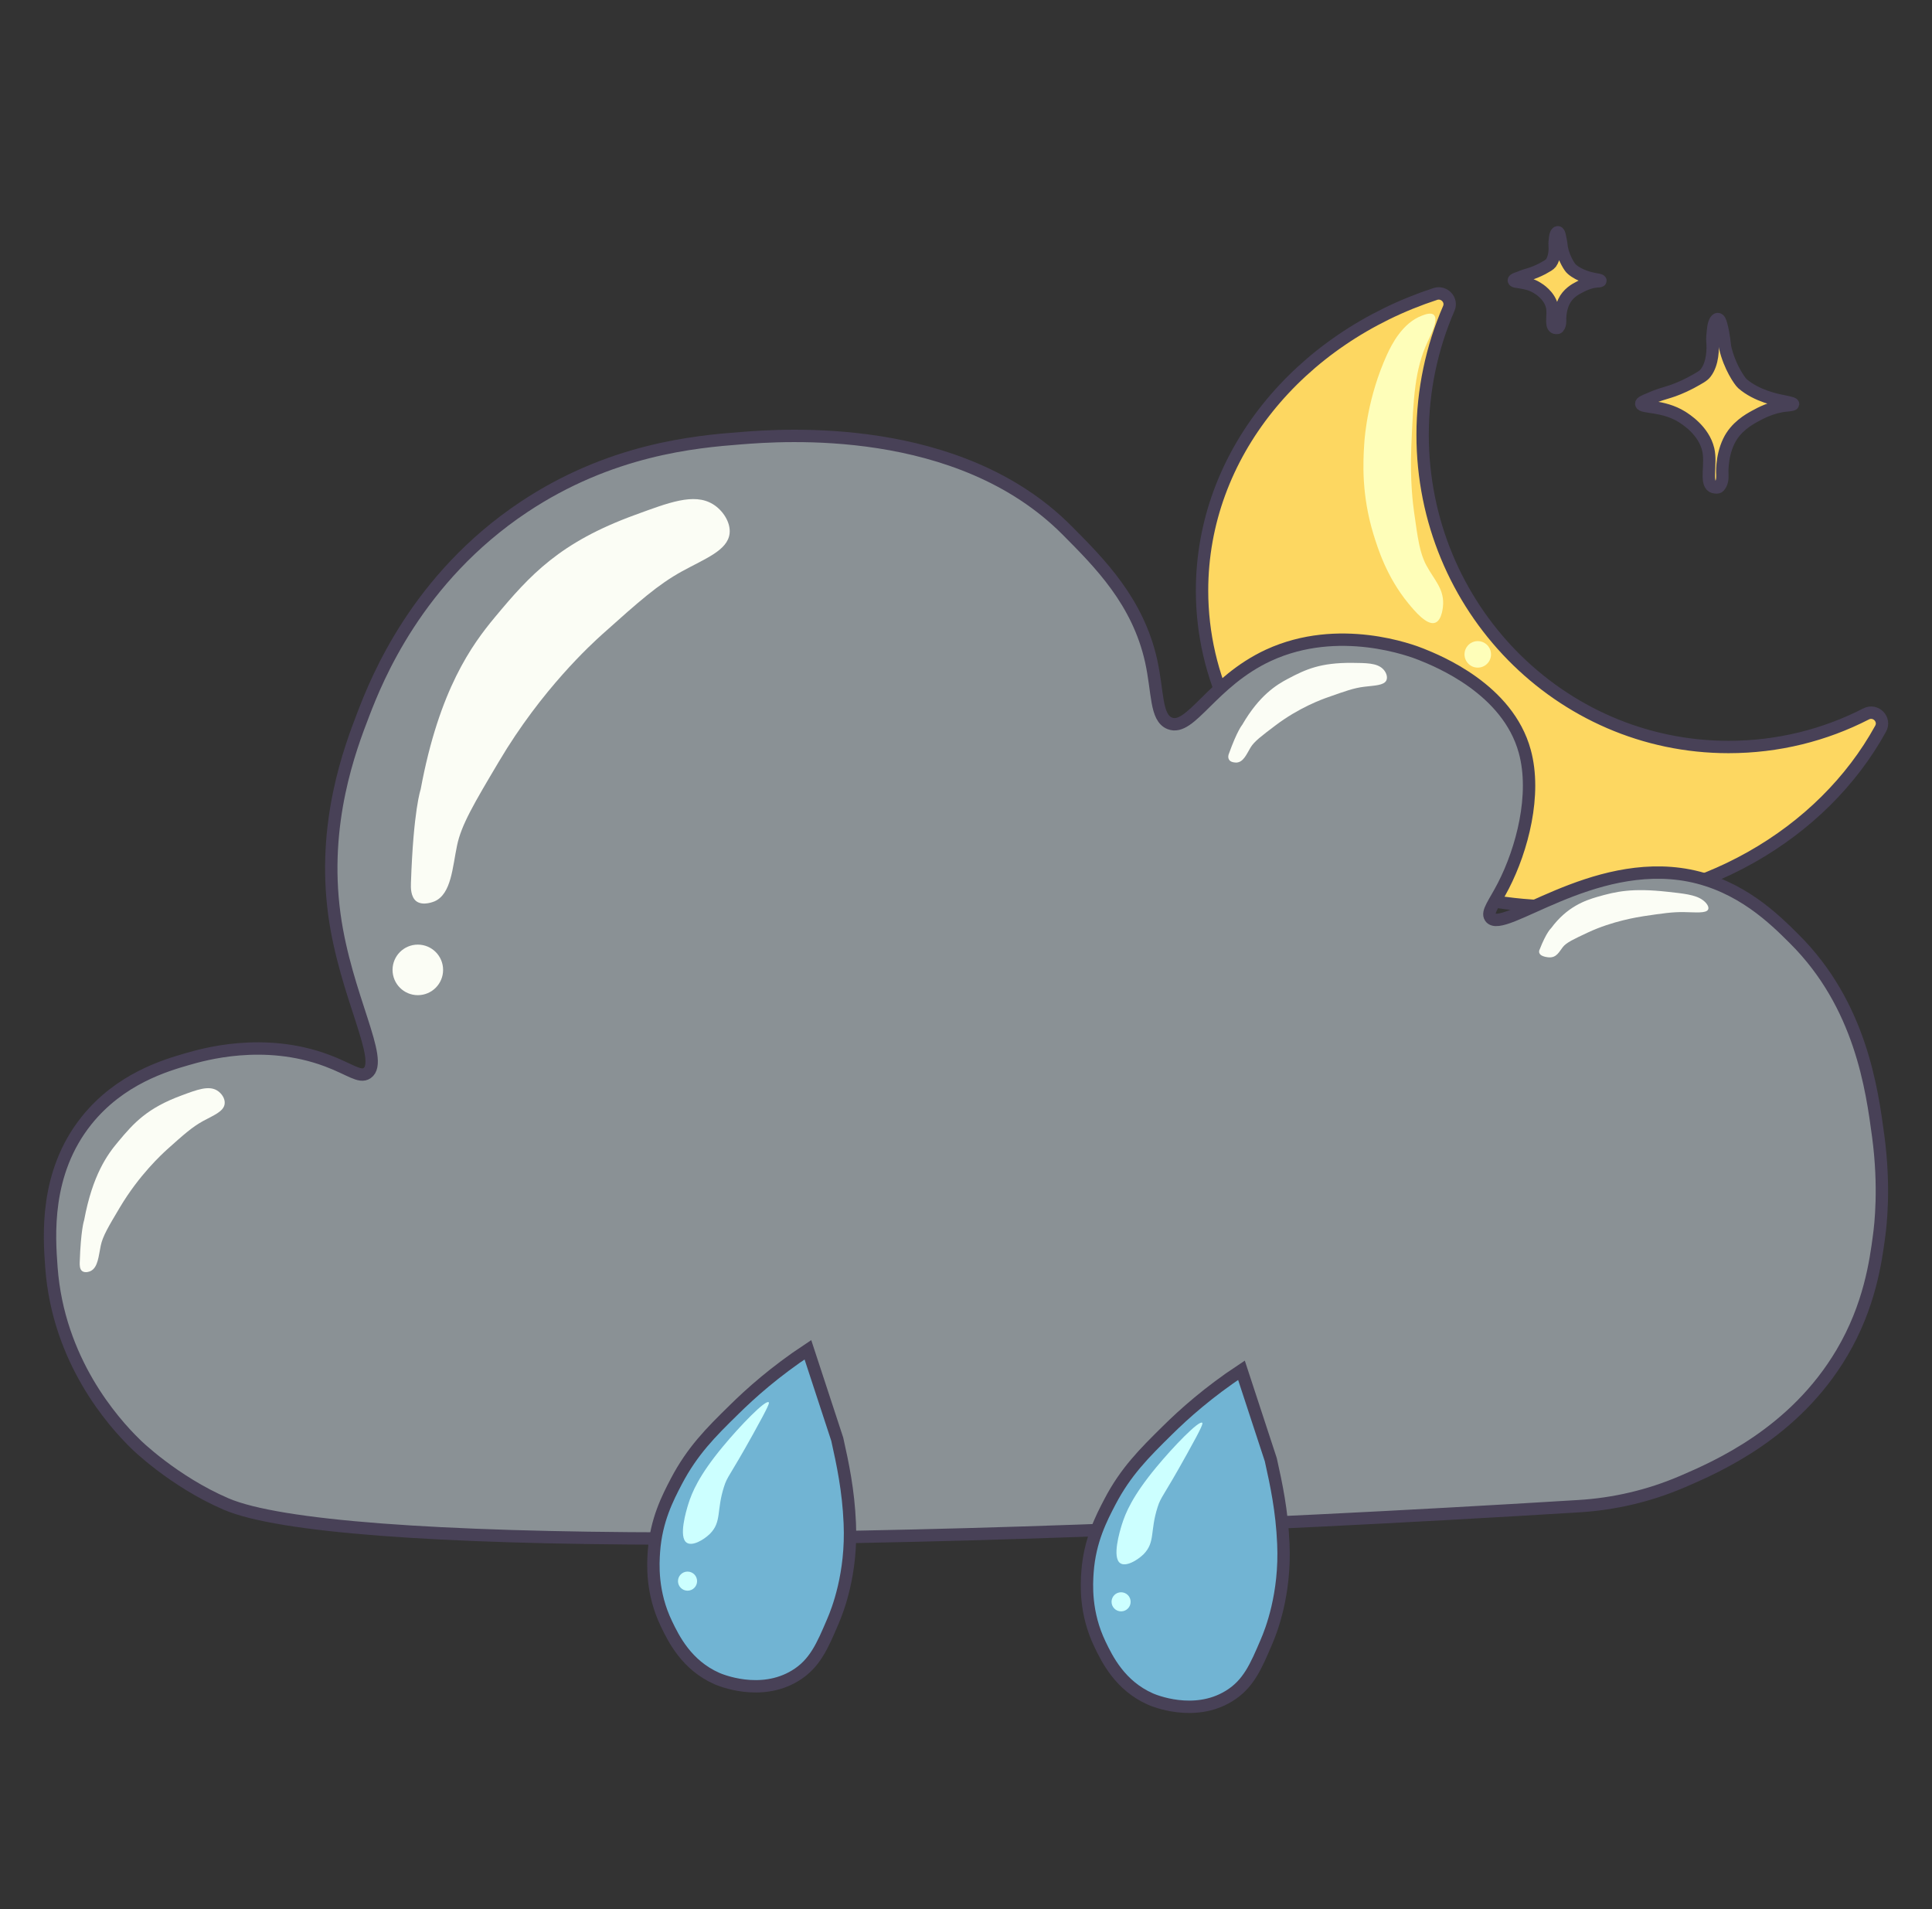 <?xml version="1.0" encoding="utf-8"?>
<!-- Generator: Adobe Illustrator 27.5.0, SVG Export Plug-In . SVG Version: 6.00 Build 0)  -->
<svg version="1.1" id="Layer_2" xmlns="http://www.w3.org/2000/svg" xmlns:xlink="http://www.w3.org/1999/xlink" x="0px" y="0px"
	 viewBox="0 0 1093.1 1080" style="enable-background:new 0 0 1093.1 1080;" xml:space="preserve">
<rect x="0" y="0" width="1093.1" height="1080" fill="#333333" stroke="none"/>
<style type="text/css">
	.st0{fill:#FDD761;stroke:#484157;stroke-width:7;stroke-miterlimit:10;}
	.st1{fill:#FEFEB9;}
	.st2{fill:#8A9195;stroke:#484157;stroke-width:7;stroke-miterlimit:10;}
	.st3{fill:#FBFDF5;}
	.st4{fill:#71B4D3;stroke:#484157;stroke-width:7;stroke-miterlimit:10;}
	.st5{fill:#CCFFFF;}
</style>
<path class="st0" d="M1055.8,403.9c5.4-2.8,11.2,3.1,8.2,8.4c-32.8,59.6-101.9,100.6-181.8,100.6c-111.6,0-202.1-80.1-202.1-178.8
	c0-77,55-142.6,132-167.8c5-1.6,9.7,3.4,7.6,8.2c-9.5,21.9-14.8,46.1-14.8,71.5c0,97.5,77.5,176.6,173.1,176.6
	C1006,422.6,1032.4,415.9,1055.8,403.9z"/>
<path class="st0" d="M928.6,228.4c0.1,2.4,12.2,0.7,23,7.4c2,1.3,12.3,7.6,14.9,18.5c1.9,8.2-1.7,18.6,2.4,21c0.5,0.3,2.9,0.9,3.7,0
	c1.6-1.8,2-4,1.9-6.6c0,0-0.8-9.8,3.6-19c3.9-8.2,11.4-12.4,14.9-14.3c2.9-1.6,9.7-5.3,17.7-6c1-0.1,3.7-0.3,3.8-0.8
	c0-0.6-4.2-1.3-5.9-1.7c-2.7-0.5-14.7-2.8-22.8-9.9c-1.5-1.3-7.3-9.7-9.7-20.3c-0.3-1.2-0.6-7.1-2.3-13.2c-0.4-1.4-0.9-2.9-1.8-3
	c-1.3-0.2-2.4,2.7-2.6,4.9c-0.5,4.2-0.7,6-0.5,8.2c0.3,3.5,0.3,11.9-3.8,17.3c-1.3,1.8-3.7,3-8.4,5.6c-5.1,2.7-9.7,4.4-12,5.1
	c-3.7,1.2-6.5,1.8-11.1,3.9C930.2,226.9,928.6,227.6,928.6,228.4z"/>
<path class="st0" d="M856.5,158.6c0,1.4,6.9,0.4,13.1,4.2c1.2,0.7,7,4.3,8.5,10.5c1.1,4.7-1,10.6,1.4,12c0.3,0.2,1.6,0.5,2.1,0
	c0.9-1,1.1-2.3,1.1-3.8c0,0-0.4-5.6,2.1-10.8c2.2-4.7,6.5-7.1,8.5-8.1c1.7-0.9,5.5-3,10.1-3.4c0.6,0,2.1-0.1,2.1-0.4
	c0-0.4-2.4-0.8-3.3-0.9c-1.5-0.3-8.4-1.6-13-5.7c-0.9-0.7-4.2-5.5-5.5-11.6c-0.2-0.7-0.4-4-1.3-7.5c-0.2-0.8-0.5-1.7-1-1.7
	c-0.7-0.1-1.4,1.5-1.5,2.8c-0.3,2.4-0.4,3.4-0.3,4.7c0.2,2,0.1,6.8-2.1,9.9c-0.8,1-2.1,1.7-4.8,3.2c-2.9,1.5-5.5,2.5-6.9,2.9
	c-2.1,0.7-3.7,1-6.3,2.2C857.5,157.7,856.5,158.2,856.5,158.6z"/>
<path class="st1" d="M804.7,178.5c-11.3,4.1-17.5,16.8-19.9,22c-10.9,23.9-12.6,45.9-12.9,50.1c-0.7,10.6-1.7,29.1,5.2,51.7
	c2.5,8,7.3,23.8,19.6,38.9c3.7,4.5,10.6,12.8,15.3,11.1c4.1-1.5,4.5-9.8,4.5-10.6c0.3-8.8-5-13.6-9.4-21.7c-3.8-7-4.9-14.9-7.1-30.8
	c-0.5-3.5-2.3-17.3-1.5-36.5c1.2-28.2,1.9-43.5,9.3-59.5c1.8-3.8,6.2-12.4,3.5-15C809.8,176.6,806.2,177.9,804.7,178.5z"/>
<circle class="st1" cx="836.1" cy="370.2" r="7.5"/>
<path class="st2" d="M128,850.9c59.6,25.5,358.3,26.1,765.1,1.2c20.1-1.2,39.8-5.8,58.3-13.7c0.2-0.1,0.3-0.1,0.5-0.2
	c19.4-8.4,63.2-27.2,90.2-72.8c15.7-26.5,19.2-51.9,21.1-66.5c0.8-5.9,3.3-27.2-0.5-55.9c-3.6-26.9-10-74.5-47.5-111.8
	c-11.3-11.3-30.4-30.2-59.6-35.9c-54.9-10.6-105.6,33.5-112.4,23.7c-2.1-3,2.3-8,7.4-17.9c10.6-20.6,18.8-51.6,12.1-76
	c-9.6-35.3-49.1-51.1-58.5-54.9c-5.2-2.1-46.6-17.9-86.5,0.5c-32.3,15-44,43.3-55.9,38.5c-8-3.2-6.6-17.6-10.5-35.3
	c-7.5-33.6-28.9-55.1-47.5-73.8c-61.3-61.8-161.5-54-184.6-52.2c-26,2-73.8,6.3-122.9,39c-60.4,40.3-83.1,97.3-90.7,117.1
	c-7.4,19.2-23.5,61.4-16.4,113.4c6.3,46,28.6,82.8,18.5,89.7c-4.2,2.8-9.6-2.2-22.7-7.1c-35.8-13.4-70.1-3.4-79.1-0.8
	c-12.1,3.5-38,11-57,34.8c-23.7,29.7-21.1,65.3-19.8,83.1c3.9,52.6,34.8,87.3,47.5,99.7C76.6,816.9,98.2,838.1,128,850.9z"/>
<path class="st3" d="M232.5,499.6c1.4-41.5,5.5-53,5.5-53c10.5-56.7,29.2-82,41.9-97.3c20.2-24.3,36.9-42.5,79.4-58
	c18.9-6.9,33.3-12.6,44-6.1c5.5,3.3,10.2,10.2,9.5,16.6c-1.1,9.6-13.8,14.2-26.9,21.4c-13.6,7.5-24.1,16.8-45.1,35.6
	c-6,5.4-34.3,31.1-58.5,72c-14.2,23.9-21.3,35.9-23.7,47.5c-2.6,12.3-3.2,27.4-12.7,31.6c-0.3,0.1-6.4,2.8-10.3,0
	C232.3,507.4,232.4,502,232.5,499.6z"/>
<path class="st3" d="M45.1,714.4c0.6-18.9,2.5-24.1,2.5-24.1c4.8-25.8,13.3-37.3,19.1-44.2c9.2-11.1,16.8-19.3,36.1-26.4
	c8.6-3.2,15.2-5.7,20-2.8c2.5,1.5,4.7,4.6,4.3,7.6c-0.5,4.3-6.3,6.5-12.2,9.7c-6.2,3.4-11,7.7-20.5,16.2
	c-2.7,2.5-15.6,14.2-26.6,32.7c-6.5,10.9-9.7,16.3-10.8,21.6c-1.2,5.6-1.5,12.4-5.8,14.4c-0.1,0.1-2.9,1.3-4.7,0
	C45,718,45.1,715.5,45.1,714.4z"/>
<path class="st3" d="M695.3,426.4c4.7-13.1,7.5-16.3,7.5-16.3c9.8-16.9,19.5-22.7,25.9-26.1c10.2-5.4,18.4-9.1,36.2-9
	c7.9,0.1,14,0,17.5,3.4c1.8,1.7,2.9,4.5,2,6.5c-1.4,2.9-6.7,2.9-12.4,3.6c-6,0.7-10.9,2.5-20.8,6c-2.9,1-16.3,5.8-29.7,16
	c-7.8,5.9-11.8,8.9-13.9,12.3c-2.2,3.6-4,8.4-8,8.6c-0.1,0-2.7,0.1-3.9-1.2C694.5,428.8,695,427.1,695.3,426.4z"/>
<path class="st3" d="M871.1,537.2c3.8-9.8,6.5-12.1,6.5-12.1c9-12.2,19.3-15.7,26.1-17.7c10.8-3.1,19.7-5.1,39.7-2.9
	c8.9,1,15.8,1.6,20,4.7c2.2,1.6,3.8,3.9,3,5.4c-1.2,2.2-7.2,1.5-13.6,1.4c-6.6-0.1-12,0.7-22.8,2.3c-3.1,0.5-17.6,2.7-31.5,9.2
	c-8.1,3.8-12.2,5.7-14.2,8.2c-2.1,2.6-3.5,6.2-8,5.9c-0.1,0-3.1-0.2-4.6-1.4C870.4,539,870.8,537.7,871.1,537.2z"/>
<circle class="st3" cx="236.4" cy="548.7" r="14.3"/>
<path class="st4" d="M382.7,838c-4.9,9.4-11.4,21.9-12.7,39.6c-0.5,7-1.5,23.3,7.1,41.1c4,8.3,11.3,23.3,28.5,30.9
	c1.8,0.8,24.6,10.4,44.3-1.6c11.1-6.7,15.4-16.8,21.4-30.9c2.5-5.8,10.8-26.7,9.5-55.4c-0.8-18.7-4-33.6-7.1-47.5l-16.6-50.6
	c-18.6,12.3-32.4,24.6-41.9,34C402,810.5,391.7,820.9,382.7,838z"/>
<path class="st5" d="M434.9,793.3c-1.8-1.5-16.1,13.2-26.1,25.3c-13.4,16.2-17.3,25.7-19.4,32.4c-1.1,3.6-5.7,18.7-0.8,21.8
	c3.1,2,9.3-1.4,13.1-5.1c6.7-6.8,3.6-13,7.9-26.5c2-6.3,2.8-5.2,16.6-30.1C435.2,794.9,435.4,793.6,434.9,793.3z"/>
<circle class="st5" cx="389" cy="894.5" r="5.4"/>
<path class="st4" d="M628,849.6c-4.9,9.4-11.4,21.9-12.7,39.6c-0.5,7-1.5,23.3,7.1,41.1c4,8.3,11.3,23.3,28.5,30.9
	c1.8,0.8,24.6,10.4,44.3-1.6c11.1-6.7,15.4-16.8,21.4-30.9c2.5-5.8,10.8-26.7,9.5-55.4c-0.8-18.7-4-33.6-7.1-47.5l-16.6-50.6
	c-18.6,12.3-32.4,24.6-41.9,34C647.3,822.2,636.9,832.6,628,849.6z"/>
<path class="st5" d="M680.2,804.9c-1.8-1.5-16.1,13.2-26.1,25.3c-13.4,16.2-17.3,25.7-19.4,32.4c-1.1,3.6-5.7,18.7-0.8,21.8
	c3.1,2,9.3-1.4,13.1-5.1c6.7-6.8,3.6-13,7.9-26.5c2-6.3,2.8-5.2,16.6-30.1C680.5,806.6,680.6,805.3,680.2,804.9z"/>
<circle class="st5" cx="634.3" cy="906.2" r="5.4"/>
</svg>
